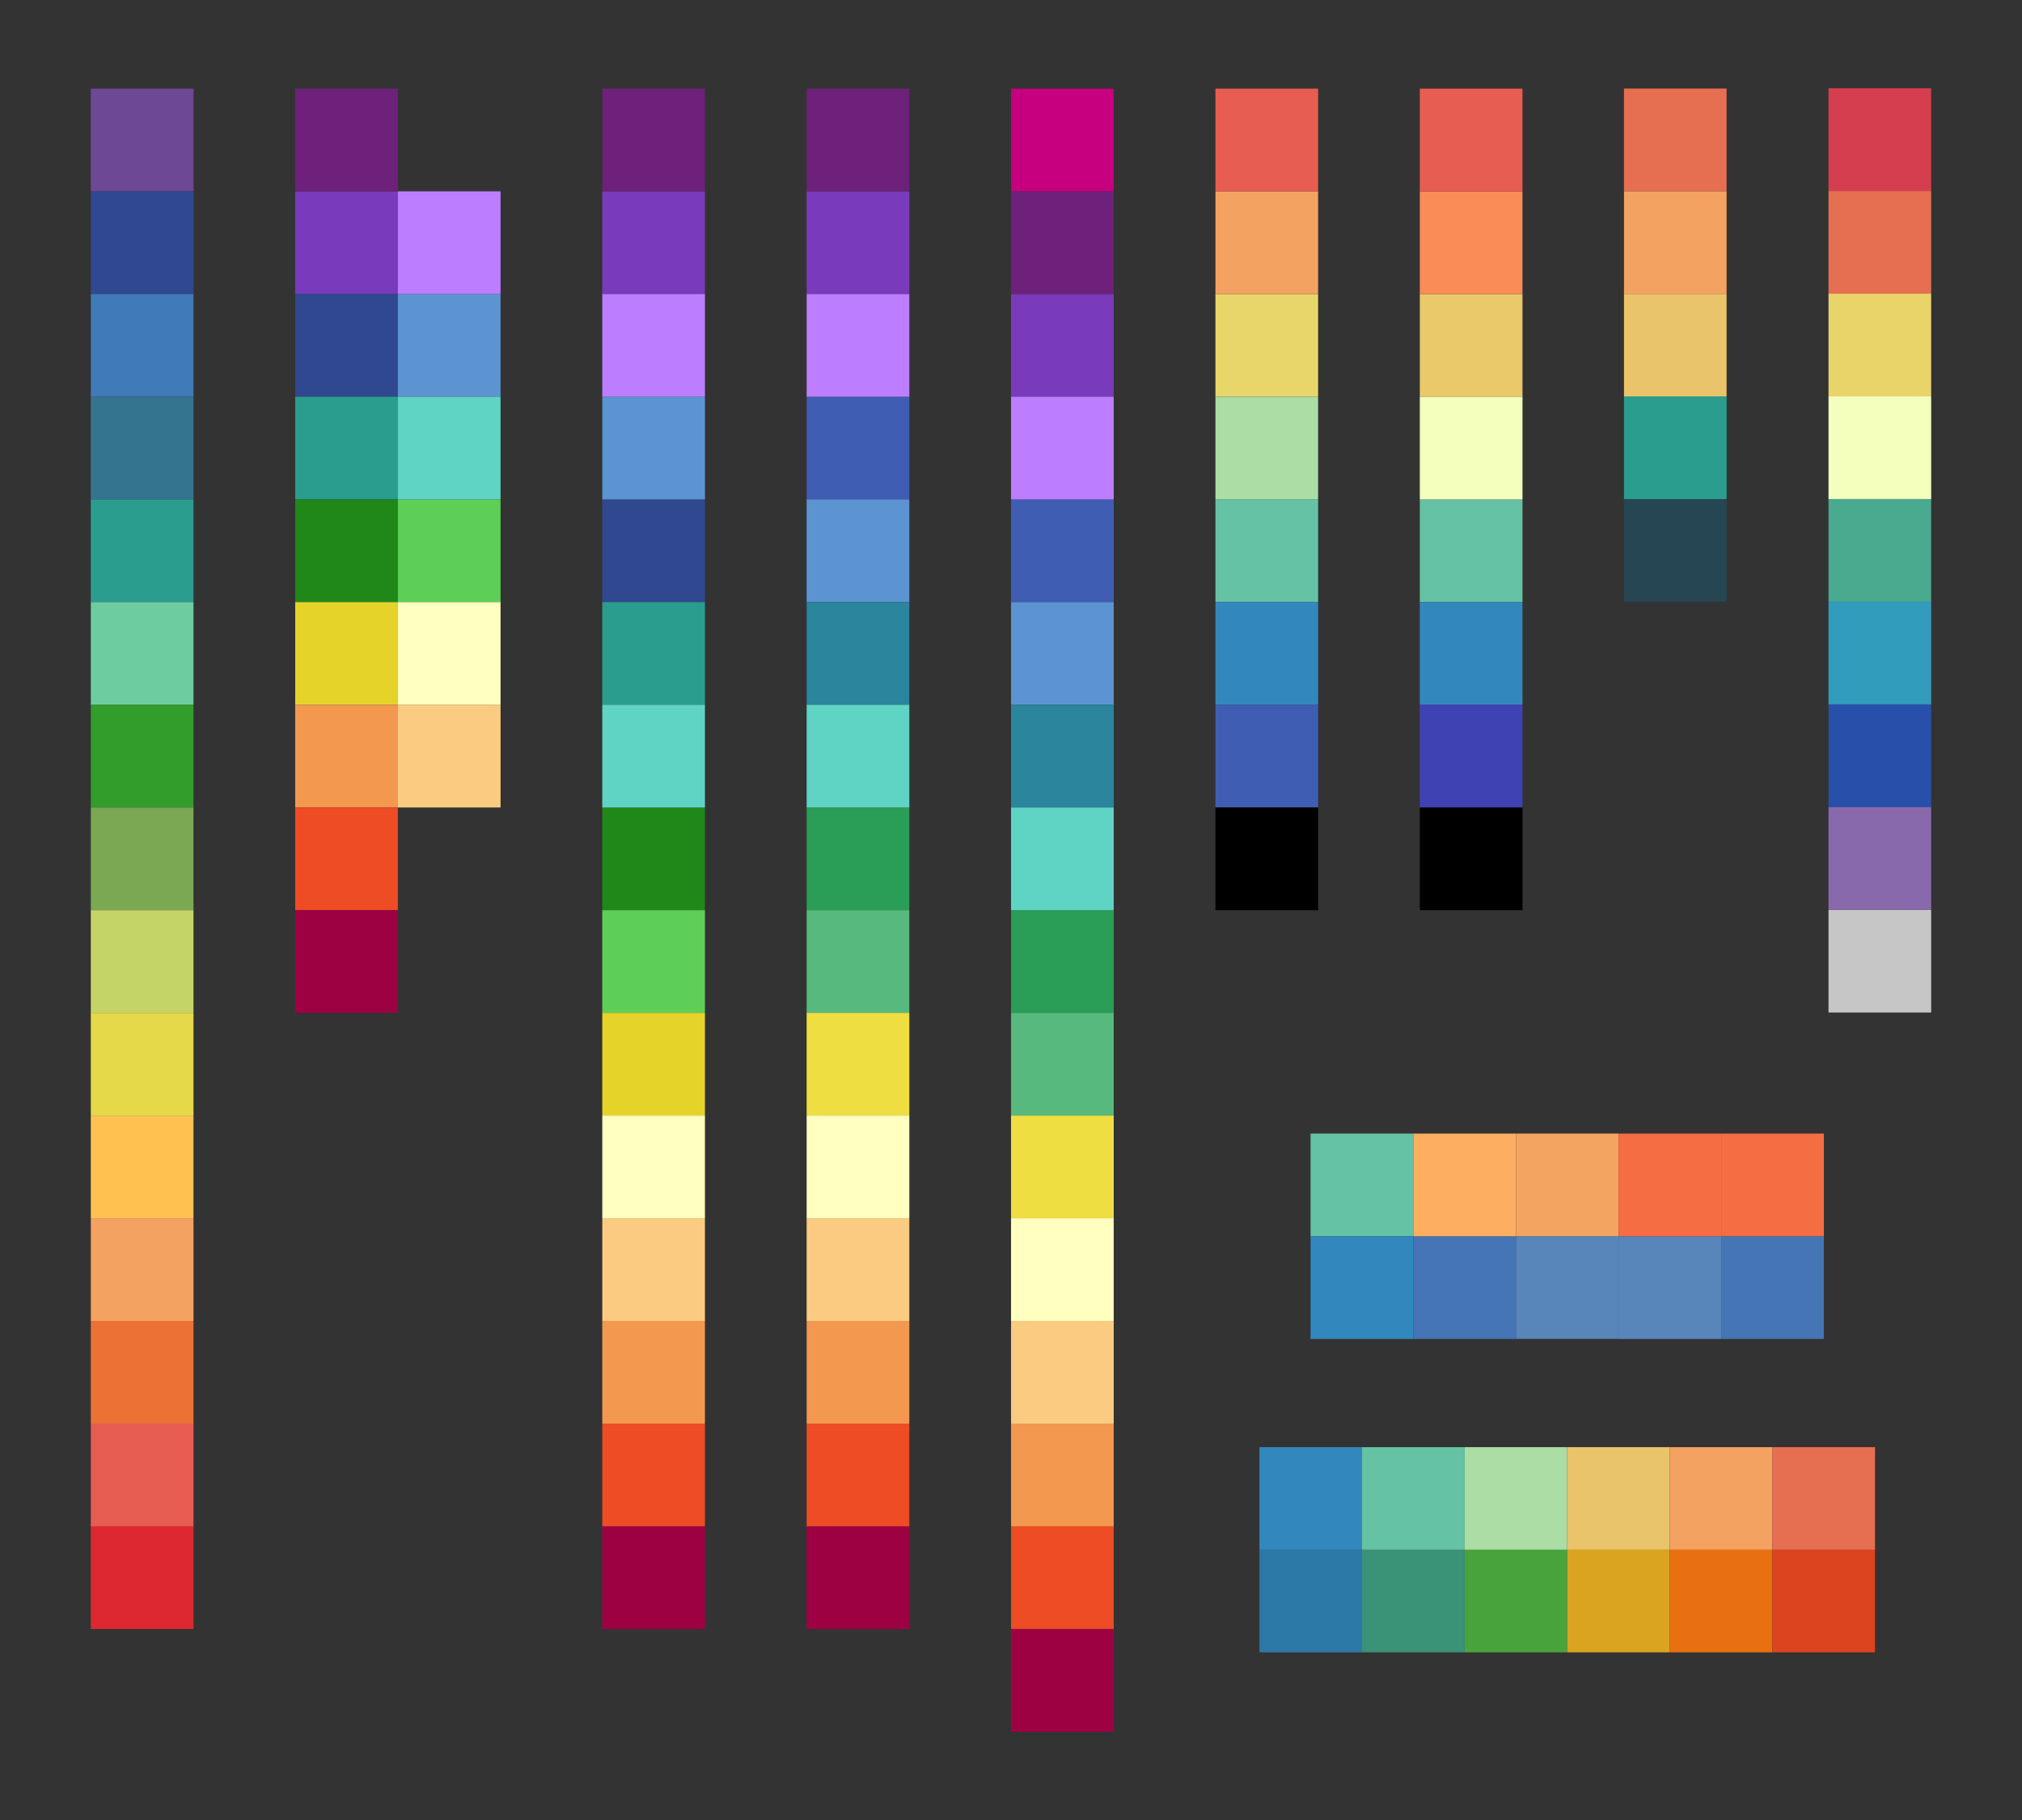 <?xml version="1.0" encoding="UTF-8" standalone="no"?>
<!-- Created with Inkscape (http://www.inkscape.org/) -->

<svg
   xmlns:dc="http://purl.org/dc/elements/1.1/"
   xmlns:cc="http://creativecommons.org/ns#"
   xmlns:rdf="http://www.w3.org/1999/02/22-rdf-syntax-ns#"
   xmlns:svg="http://www.w3.org/2000/svg"
   xmlns="http://www.w3.org/2000/svg"
   xmlns:sodipodi="http://sodipodi.sourceforge.net/DTD/sodipodi-0.dtd"
   xmlns:inkscape="http://www.inkscape.org/namespaces/inkscape"
   width="200mm"
   height="180mm"
   viewBox="0 0 200 180"
   version="1.1"
   id="svg16444"
   inkscape:version="0.92.4 (unknown)"
   sodipodi:docname="colour_palettes.svg">
  <rect x="0" y="0" width="200" height="180" fill="#333333" stroke="none"/>
  <defs
     id="defs16438" />
  <sodipodi:namedview
     id="base"
     pagecolor="#ffffff"
     bordercolor="#666666"
     borderopacity="1.0"
     inkscape:pageopacity="0.0"
     inkscape:pageshadow="2"
     inkscape:zoom="0.49497475"
     inkscape:cx="361.18686"
     inkscape:cy="581.84143"
     inkscape:document-units="mm"
     inkscape:current-layer="g85984"
     showgrid="false"
     fit-margin-top="0"
     fit-margin-left="0"
     fit-margin-right="0"
     fit-margin-bottom="0"
     inkscape:window-width="1032"
     inkscape:window-height="1406"
     inkscape:window-x="1524"
     inkscape:window-y="0"
     inkscape:window-maximized="0" />
  <g
     inkscape:label="Layer 1"
     inkscape:groupmode="layer"
     id="layer1"
     transform="translate(-24.015,3.563)">
    <g
       id="g85984"
       transform="translate(8.982,-8.733)">
      <g
         transform="translate(-50.82,-47.063)"
         id="g17539">
        <rect
           style="opacity:1;fill:#6d4895;fill-opacity:1;stroke:none;stroke-width:1.058;stroke-miterlimit:4;stroke-dasharray:none;stroke-dashoffset:0;stroke-opacity:1"
           id="rect16989"
           width="10.156"
           height="10.156"
           x="74.835"
           y="61.001" />
        <rect
           style="opacity:1;fill:#2f488f;fill-opacity:1;stroke:none;stroke-width:1.058;stroke-miterlimit:4;stroke-dasharray:none;stroke-dashoffset:0;stroke-opacity:1"
           id="rect16989-6"
           width="10.156"
           height="10.156"
           x="74.835"
           y="71.157" />
        <rect
           style="opacity:1;fill:#407ab9;fill-opacity:1;stroke:none;stroke-width:1.058;stroke-miterlimit:4;stroke-dasharray:none;stroke-dashoffset:0;stroke-opacity:1"
           id="rect16989-5"
           width="10.156"
           height="10.156"
           x="74.835"
           y="81.313" />
        <rect
           style="opacity:1;fill:#35748e;fill-opacity:1;stroke:none;stroke-width:1.058;stroke-miterlimit:4;stroke-dasharray:none;stroke-dashoffset:0;stroke-opacity:1"
           id="rect16989-6-3"
           width="10.156"
           height="10.156"
           x="74.835"
           y="91.47" />
        <rect
           style="opacity:1;fill:#2a9d8f;fill-opacity:1;stroke:none;stroke-width:1.058;stroke-miterlimit:4;stroke-dasharray:none;stroke-dashoffset:0;stroke-opacity:1"
           id="rect16989-56"
           width="10.156"
           height="10.156"
           x="74.835"
           y="101.626" />
        <rect
           style="opacity:1;fill:#6dcda1;fill-opacity:1;stroke:none;stroke-width:1.058;stroke-miterlimit:4;stroke-dasharray:none;stroke-dashoffset:0;stroke-opacity:1"
           id="rect16989-6-2"
           width="10.156"
           height="10.156"
           x="74.835"
           y="111.782" />
        <rect
           style="opacity:1;fill:#329d2a;fill-opacity:1;stroke:none;stroke-width:1.058;stroke-miterlimit:4;stroke-dasharray:none;stroke-dashoffset:0;stroke-opacity:1"
           id="rect16989-9"
           width="10.156"
           height="10.156"
           x="74.835"
           y="121.938" />
        <rect
           style="opacity:1;fill:#7aa853;fill-opacity:1;stroke:none;stroke-width:1.058;stroke-miterlimit:4;stroke-dasharray:none;stroke-dashoffset:0;stroke-opacity:1"
           id="rect16989-6-1"
           width="10.156"
           height="10.156"
           x="74.835"
           y="132.095" />
        <rect
           style="opacity:1;fill:#c5d467;fill-opacity:1;stroke:none;stroke-width:1.058;stroke-miterlimit:4;stroke-dasharray:none;stroke-dashoffset:0;stroke-opacity:1"
           id="rect16989-5-2"
           width="10.156"
           height="10.156"
           x="74.835"
           y="142.251" />
        <rect
           style="opacity:1;fill:#e5d849;fill-opacity:1;stroke:none;stroke-width:1.058;stroke-miterlimit:4;stroke-dasharray:none;stroke-dashoffset:0;stroke-opacity:1"
           id="rect16989-6-3-7"
           width="10.156"
           height="10.156"
           x="74.835"
           y="152.407" />
        <rect
           style="opacity:1;fill:#ffc251;fill-opacity:1;stroke:none;stroke-width:1.058;stroke-miterlimit:4;stroke-dasharray:none;stroke-dashoffset:0;stroke-opacity:1"
           id="rect16989-56-0"
           width="10.156"
           height="10.156"
           x="74.835"
           y="162.563" />
        <rect
           style="opacity:1;fill:#f4a261;fill-opacity:1;stroke:none;stroke-width:1.058;stroke-miterlimit:4;stroke-dasharray:none;stroke-dashoffset:0;stroke-opacity:1"
           id="rect16989-6-2-9"
           width="10.156"
           height="10.156"
           x="74.835"
           y="172.72" />
        <rect
           style="opacity:1;fill:#eb7134;fill-opacity:1;stroke:none;stroke-width:1.058;stroke-miterlimit:4;stroke-dasharray:none;stroke-dashoffset:0;stroke-opacity:1"
           id="rect16989-6-3-7-3"
           width="10.156"
           height="10.156"
           x="74.835"
           y="182.876" />
        <rect
           style="opacity:1;fill:#e75d51;fill-opacity:1;stroke:none;stroke-width:1.058;stroke-miterlimit:4;stroke-dasharray:none;stroke-dashoffset:0;stroke-opacity:1"
           id="rect16989-56-0-6"
           width="10.156"
           height="10.156"
           x="74.835"
           y="193.032" />
        <rect
           style="opacity:1;fill:#dd2831;fill-opacity:1;stroke:none;stroke-width:1.058;stroke-miterlimit:4;stroke-dasharray:none;stroke-dashoffset:0;stroke-opacity:1"
           id="rect16989-6-2-9-0"
           width="10.156"
           height="10.156"
           x="74.835"
           y="203.188" />
      </g>
      <g
         transform="matrix(-1.015,0,0,-1.015,268.851,54.718)"
         id="g44402">
        <path
           d="M 91.81,-9.813 V 0.187 h -10 V -9.813 Z"
           style="fill:#264653;fill-opacity:1;fill-rule:nonzero;stroke:none;stroke-width:0.049"
           id="path17118"
           inkscape:connector-curvature="0" />
        <path
           d="M 91.81,0.187 V 10.187 h -10 V 0.187 Z"
           style="fill:#2a9d8f;fill-opacity:1;fill-rule:nonzero;stroke:none;stroke-width:0.049"
           id="path17168"
           inkscape:connector-curvature="0" />
        <path
           d="M 91.81,10.187 V 20.187 h -10 V 10.187 Z"
           style="fill:#e9c46a;fill-opacity:1;fill-rule:nonzero;stroke:none;stroke-width:0.049"
           id="path17218"
           inkscape:connector-curvature="0" />
        <path
           d="m 91.81,20.187 v 10 h -10 v -10 z"
           style="fill:#f4a261;fill-opacity:1;fill-rule:nonzero;stroke:none;stroke-width:0.049"
           id="path17268"
           inkscape:connector-curvature="0" />
        <path
           d="m 91.81,30.187 v 10 h -10 V 30.187 Z"
           style="fill:#e76f51;fill-opacity:1;fill-rule:nonzero;stroke:none;stroke-width:0.049"
           id="path17318"
           inkscape:connector-curvature="0" />
      </g>
      <g
         transform="translate(-26.327,-43.856)"
         id="g18077">
        <rect
           style="opacity:1;fill:#793bbb;fill-opacity:1;stroke:none;stroke-width:1.058;stroke-miterlimit:4;stroke-dasharray:none;stroke-dashoffset:0;stroke-opacity:1"
           id="rect16989-1"
           width="10.156"
           height="10.156"
           x="70.559"
           y="67.95" />
        <rect
           style="opacity:1;fill:#2f488f;fill-opacity:1;stroke:none;stroke-width:1.058;stroke-miterlimit:4;stroke-dasharray:none;stroke-dashoffset:0;stroke-opacity:1"
           id="rect16989-6-8"
           width="10.156"
           height="10.156"
           x="70.559"
           y="78.106" />
        <rect
           style="opacity:1;fill:#5c94d2;fill-opacity:1;stroke:none;stroke-width:1.058;stroke-miterlimit:4;stroke-dasharray:none;stroke-dashoffset:0;stroke-opacity:1"
           id="rect16989-5-7"
           width="10.156"
           height="10.156"
           x="80.715"
           y="78.106" />
        <rect
           style="opacity:1;fill:#2a9d8f;fill-opacity:1;stroke:none;stroke-width:1.058;stroke-miterlimit:4;stroke-dasharray:none;stroke-dashoffset:0;stroke-opacity:1"
           id="rect16989-56-2"
           width="10.156"
           height="10.156"
           x="70.559"
           y="88.263" />
        <rect
           style="opacity:1;fill:#208819;fill-opacity:1;stroke:none;stroke-width:1.058;stroke-miterlimit:4;stroke-dasharray:none;stroke-dashoffset:0;stroke-opacity:1"
           id="rect16989-9-2"
           width="10.156"
           height="10.156"
           x="70.559"
           y="98.419" />
        <rect
           style="opacity:1;fill:#5ecf56;fill-opacity:1;stroke:none;stroke-width:1.058;stroke-miterlimit:4;stroke-dasharray:none;stroke-dashoffset:0;stroke-opacity:1"
           id="rect16989-6-1-3"
           width="10.156"
           height="10.156"
           x="80.715"
           y="98.419" />
        <rect
           style="opacity:1;fill:#bc7eff;fill-opacity:1;stroke:none;stroke-width:1.058;stroke-miterlimit:4;stroke-dasharray:none;stroke-dashoffset:0;stroke-opacity:1"
           id="rect16989-1-7"
           width="10.156"
           height="10.156"
           x="80.715"
           y="67.95" />
        <rect
           style="opacity:1;fill:#5fd4c5;fill-opacity:1;stroke:none;stroke-width:1.058;stroke-miterlimit:4;stroke-dasharray:none;stroke-dashoffset:0;stroke-opacity:1"
           id="rect16989-56-2-3"
           width="10.156"
           height="10.156"
           x="80.715"
           y="88.262" />
        <rect
           style="opacity:1;fill:#e5d329;fill-opacity:1;stroke:none;stroke-width:1.058;stroke-miterlimit:4;stroke-dasharray:none;stroke-dashoffset:0;stroke-opacity:1"
           id="rect16989-5-2-7-6"
           width="10.156"
           height="10.156"
           x="70.559"
           y="108.575" />
        <rect
           style="opacity:1;fill:#f3984f;fill-opacity:1;stroke:none;stroke-width:1.058;stroke-miterlimit:4;stroke-dasharray:none;stroke-dashoffset:0;stroke-opacity:1"
           id="rect16989-5-2-7-2"
           width="10.156"
           height="10.156"
           x="70.559"
           y="118.731" />
        <rect
           style="opacity:1;fill:#ed4c24;fill-opacity:1;stroke:none;stroke-width:1.058;stroke-miterlimit:4;stroke-dasharray:none;stroke-dashoffset:0;stroke-opacity:1"
           id="rect16989-6-2-9-0-9-3"
           width="10.156"
           height="10.156"
           x="70.559"
           y="128.887" />
        <rect
           style="opacity:1;fill:#fccb82;fill-opacity:1;stroke:none;stroke-width:1.058;stroke-miterlimit:4;stroke-dasharray:none;stroke-dashoffset:0;stroke-opacity:1"
           id="rect16989-5-2-7-2-1"
           width="10.156"
           height="10.156"
           x="80.715"
           y="118.731" />
        <rect
           y="139.044"
           x="70.559"
           height="10.156"
           width="10.156"
           id="rect17805"
           style="opacity:1;fill:#9e0142;fill-opacity:1;stroke:none;stroke-width:1.058;stroke-miterlimit:4;stroke-dasharray:none;stroke-dashoffset:0;stroke-opacity:1" />
        <rect
           style="opacity:1;fill:#ffffbf;fill-opacity:1;stroke:none;stroke-width:1.058;stroke-miterlimit:4;stroke-dasharray:none;stroke-dashoffset:0;stroke-opacity:1"
           id="rect17807"
           width="10.156"
           height="10.156"
           x="80.715"
           y="108.575" />
        <rect
           y="57.794"
           x="70.559"
           height="10.156"
           width="10.156"
           id="rect17809"
           style="opacity:1;fill:#6d217a;fill-opacity:1;stroke:none;stroke-width:1.058;stroke-miterlimit:4;stroke-dasharray:none;stroke-dashoffset:0;stroke-opacity:1" />
      </g>
      <g
         transform="translate(-51.012,-46.529)"
         id="g18111">
        <rect
           style="opacity:1;fill:#793bbb;fill-opacity:1;stroke:none;stroke-width:1.058;stroke-miterlimit:4;stroke-dasharray:none;stroke-dashoffset:0;stroke-opacity:1"
           id="rect16989-1-5"
           width="10.156"
           height="10.156"
           x="125.617"
           y="70.623" />
        <rect
           style="opacity:1;fill:#2f488f;fill-opacity:1;stroke:none;stroke-width:1.058;stroke-miterlimit:4;stroke-dasharray:none;stroke-dashoffset:0;stroke-opacity:1"
           id="rect16989-6-8-0"
           width="10.156"
           height="10.156"
           x="125.617"
           y="101.091" />
        <rect
           style="opacity:1;fill:#5c94d2;fill-opacity:1;stroke:none;stroke-width:1.058;stroke-miterlimit:4;stroke-dasharray:none;stroke-dashoffset:0;stroke-opacity:1"
           id="rect16989-5-7-3"
           width="10.156"
           height="10.156"
           x="125.617"
           y="90.935" />
        <rect
           style="opacity:1;fill:#2a9d8f;fill-opacity:1;stroke:none;stroke-width:1.058;stroke-miterlimit:4;stroke-dasharray:none;stroke-dashoffset:0;stroke-opacity:1"
           id="rect16989-56-2-6"
           width="10.156"
           height="10.156"
           x="125.617"
           y="111.248" />
        <rect
           style="opacity:1;fill:#208819;fill-opacity:1;stroke:none;stroke-width:1.058;stroke-miterlimit:4;stroke-dasharray:none;stroke-dashoffset:0;stroke-opacity:1"
           id="rect16989-9-2-1"
           width="10.156"
           height="10.156"
           x="125.617"
           y="131.56" />
        <rect
           style="opacity:1;fill:#5ecf56;fill-opacity:1;stroke:none;stroke-width:1.058;stroke-miterlimit:4;stroke-dasharray:none;stroke-dashoffset:0;stroke-opacity:1"
           id="rect16989-6-1-3-0"
           width="10.156"
           height="10.156"
           x="125.617"
           y="141.716" />
        <rect
           style="opacity:1;fill:#bc7eff;fill-opacity:1;stroke:none;stroke-width:1.058;stroke-miterlimit:4;stroke-dasharray:none;stroke-dashoffset:0;stroke-opacity:1"
           id="rect16989-1-7-6"
           width="10.156"
           height="10.156"
           x="125.617"
           y="80.779" />
        <rect
           style="opacity:1;fill:#5fd4c5;fill-opacity:1;stroke:none;stroke-width:1.058;stroke-miterlimit:4;stroke-dasharray:none;stroke-dashoffset:0;stroke-opacity:1"
           id="rect16989-56-2-3-3"
           width="10.156"
           height="10.156"
           x="125.617"
           y="121.404" />
        <rect
           style="opacity:1;fill:#e5d329;fill-opacity:1;stroke:none;stroke-width:1.058;stroke-miterlimit:4;stroke-dasharray:none;stroke-dashoffset:0;stroke-opacity:1"
           id="rect16989-5-2-7-6-2"
           width="10.156"
           height="10.156"
           x="125.617"
           y="151.873" />
        <rect
           style="opacity:1;fill:#f3984f;fill-opacity:1;stroke:none;stroke-width:1.058;stroke-miterlimit:4;stroke-dasharray:none;stroke-dashoffset:0;stroke-opacity:1"
           id="rect16989-5-2-7-2-0"
           width="10.156"
           height="10.156"
           x="125.617"
           y="182.341" />
        <rect
           style="opacity:1;fill:#ed4c24;fill-opacity:1;stroke:none;stroke-width:1.058;stroke-miterlimit:4;stroke-dasharray:none;stroke-dashoffset:0;stroke-opacity:1"
           id="rect16989-6-2-9-0-9-3-6"
           width="10.156"
           height="10.156"
           x="125.617"
           y="192.498" />
        <rect
           style="opacity:1;fill:#fccb82;fill-opacity:1;stroke:none;stroke-width:1.058;stroke-miterlimit:4;stroke-dasharray:none;stroke-dashoffset:0;stroke-opacity:1"
           id="rect16989-5-2-7-2-1-1"
           width="10.156"
           height="10.156"
           x="125.617"
           y="172.185" />
        <rect
           y="202.654"
           x="125.617"
           height="10.156"
           width="10.156"
           id="rect17805-5"
           style="opacity:1;fill:#9e0142;fill-opacity:1;stroke:none;stroke-width:1.058;stroke-miterlimit:4;stroke-dasharray:none;stroke-dashoffset:0;stroke-opacity:1" />
        <rect
           style="opacity:1;fill:#ffffbf;fill-opacity:1;stroke:none;stroke-width:1.058;stroke-miterlimit:4;stroke-dasharray:none;stroke-dashoffset:0;stroke-opacity:1"
           id="rect17807-5"
           width="10.156"
           height="10.156"
           x="125.617"
           y="162.029" />
        <rect
           y="60.466"
           x="125.617"
           height="10.156"
           width="10.156"
           id="rect17809-4"
           style="opacity:1;fill:#6d217a;fill-opacity:1;stroke:none;stroke-width:1.058;stroke-miterlimit:4;stroke-dasharray:none;stroke-dashoffset:0;stroke-opacity:1" />
      </g>
      <g
         transform="translate(-65.274,-46.529)"
         id="g18094">
        <rect
           style="opacity:1;fill:#793bbb;fill-opacity:1;stroke:none;stroke-width:1.058;stroke-miterlimit:4;stroke-dasharray:none;stroke-dashoffset:0;stroke-opacity:1"
           id="rect16989-1-5-7"
           width="10.156"
           height="10.156"
           x="160.094"
           y="70.623" />
        <rect
           style="opacity:1;fill:#3f5db3;fill-opacity:1;stroke:none;stroke-width:1.058;stroke-miterlimit:4;stroke-dasharray:none;stroke-dashoffset:0;stroke-opacity:1"
           id="rect16989-6-8-0-6"
           width="10.156"
           height="10.156"
           x="160.094"
           y="90.935" />
        <rect
           style="opacity:1;fill:#5c94d2;fill-opacity:1;stroke:none;stroke-width:1.058;stroke-miterlimit:4;stroke-dasharray:none;stroke-dashoffset:0;stroke-opacity:1"
           id="rect16989-5-7-3-5"
           width="10.156"
           height="10.156"
           x="160.094"
           y="101.091" />
        <rect
           style="opacity:1;fill:#2a859d;fill-opacity:1;stroke:none;stroke-width:1.058;stroke-miterlimit:4;stroke-dasharray:none;stroke-dashoffset:0;stroke-opacity:1"
           id="rect16989-56-2-6-6"
           width="10.156"
           height="10.156"
           x="160.094"
           y="111.248" />
        <rect
           style="opacity:1;fill:#2a9d56;fill-opacity:1;stroke:none;stroke-width:1.058;stroke-miterlimit:4;stroke-dasharray:none;stroke-dashoffset:0;stroke-opacity:1"
           id="rect16989-9-2-1-9"
           width="10.156"
           height="10.156"
           x="160.094"
           y="131.56" />
        <rect
           style="opacity:1;fill:#57b97d;fill-opacity:1;stroke:none;stroke-width:1.058;stroke-miterlimit:4;stroke-dasharray:none;stroke-dashoffset:0;stroke-opacity:1"
           id="rect16989-6-1-3-0-3"
           width="10.156"
           height="10.156"
           x="160.094"
           y="141.716" />
        <rect
           style="opacity:1;fill:#bc7eff;fill-opacity:1;stroke:none;stroke-width:1.058;stroke-miterlimit:4;stroke-dasharray:none;stroke-dashoffset:0;stroke-opacity:1"
           id="rect16989-1-7-6-7"
           width="10.156"
           height="10.156"
           x="160.094"
           y="80.779" />
        <rect
           style="opacity:1;fill:#5fd4c5;fill-opacity:1;stroke:none;stroke-width:1.058;stroke-miterlimit:4;stroke-dasharray:none;stroke-dashoffset:0;stroke-opacity:1"
           id="rect16989-56-2-3-3-4"
           width="10.156"
           height="10.156"
           x="160.094"
           y="121.404" />
        <rect
           style="opacity:1;fill:#efde42;fill-opacity:1;stroke:none;stroke-width:1.058;stroke-miterlimit:4;stroke-dasharray:none;stroke-dashoffset:0;stroke-opacity:1"
           id="rect16989-5-2-7-6-2-5"
           width="10.156"
           height="10.156"
           x="160.094"
           y="151.873" />
        <rect
           style="opacity:1;fill:#f3984f;fill-opacity:1;stroke:none;stroke-width:1.058;stroke-miterlimit:4;stroke-dasharray:none;stroke-dashoffset:0;stroke-opacity:1"
           id="rect16989-5-2-7-2-0-2"
           width="10.156"
           height="10.156"
           x="160.094"
           y="182.341" />
        <rect
           style="opacity:1;fill:#ed4c24;fill-opacity:1;stroke:none;stroke-width:1.058;stroke-miterlimit:4;stroke-dasharray:none;stroke-dashoffset:0;stroke-opacity:1"
           id="rect16989-6-2-9-0-9-3-6-5"
           width="10.156"
           height="10.156"
           x="160.094"
           y="192.498" />
        <rect
           style="opacity:1;fill:#fccb82;fill-opacity:1;stroke:none;stroke-width:1.058;stroke-miterlimit:4;stroke-dasharray:none;stroke-dashoffset:0;stroke-opacity:1"
           id="rect16989-5-2-7-2-1-1-4"
           width="10.156"
           height="10.156"
           x="160.094"
           y="172.185" />
        <rect
           y="202.654"
           x="160.094"
           height="10.156"
           width="10.156"
           id="rect17805-5-7"
           style="opacity:1;fill:#9e0142;fill-opacity:1;stroke:none;stroke-width:1.058;stroke-miterlimit:4;stroke-dasharray:none;stroke-dashoffset:0;stroke-opacity:1" />
        <rect
           style="opacity:1;fill:#ffffbf;fill-opacity:1;stroke:none;stroke-width:1.058;stroke-miterlimit:4;stroke-dasharray:none;stroke-dashoffset:0;stroke-opacity:1"
           id="rect17807-5-4"
           width="10.156"
           height="10.156"
           x="160.094"
           y="162.029" />
        <rect
           y="60.466"
           x="160.094"
           height="10.156"
           width="10.156"
           id="rect17809-4-4"
           style="opacity:1;fill:#6d217a;fill-opacity:1;stroke:none;stroke-width:1.058;stroke-miterlimit:4;stroke-dasharray:none;stroke-dashoffset:0;stroke-opacity:1" />
      </g>
      <g
         transform="translate(-9.911,-38.511)"
         id="g33322">
        <rect
           style="opacity:1;fill:#793bbb;fill-opacity:1;stroke:none;stroke-width:1.058;stroke-miterlimit:4;stroke-dasharray:none;stroke-dashoffset:0;stroke-opacity:1"
           id="rect16989-1-5-7-0"
           width="10.156"
           height="10.156"
           x="124.948"
           y="72.761" />
        <rect
           style="opacity:1;fill:#3f5db3;fill-opacity:1;stroke:none;stroke-width:1.058;stroke-miterlimit:4;stroke-dasharray:none;stroke-dashoffset:0;stroke-opacity:1"
           id="rect16989-6-8-0-6-7"
           width="10.156"
           height="10.156"
           x="124.948"
           y="93.073" />
        <rect
           style="opacity:1;fill:#5c94d2;fill-opacity:1;stroke:none;stroke-width:1.058;stroke-miterlimit:4;stroke-dasharray:none;stroke-dashoffset:0;stroke-opacity:1"
           id="rect16989-5-7-3-5-8"
           width="10.156"
           height="10.156"
           x="124.948"
           y="103.23" />
        <rect
           style="opacity:1;fill:#2a859d;fill-opacity:1;stroke:none;stroke-width:1.058;stroke-miterlimit:4;stroke-dasharray:none;stroke-dashoffset:0;stroke-opacity:1"
           id="rect16989-56-2-6-6-6"
           width="10.156"
           height="10.156"
           x="124.948"
           y="113.386" />
        <rect
           style="opacity:1;fill:#2a9d56;fill-opacity:1;stroke:none;stroke-width:1.058;stroke-miterlimit:4;stroke-dasharray:none;stroke-dashoffset:0;stroke-opacity:1"
           id="rect16989-9-2-1-9-8"
           width="10.156"
           height="10.156"
           x="124.948"
           y="133.698" />
        <rect
           style="opacity:1;fill:#57b97d;fill-opacity:1;stroke:none;stroke-width:1.058;stroke-miterlimit:4;stroke-dasharray:none;stroke-dashoffset:0;stroke-opacity:1"
           id="rect16989-6-1-3-0-3-8"
           width="10.156"
           height="10.156"
           x="124.948"
           y="143.855" />
        <rect
           style="opacity:1;fill:#bc7eff;fill-opacity:1;stroke:none;stroke-width:1.058;stroke-miterlimit:4;stroke-dasharray:none;stroke-dashoffset:0;stroke-opacity:1"
           id="rect16989-1-7-6-7-4"
           width="10.156"
           height="10.156"
           x="124.948"
           y="82.917" />
        <rect
           style="opacity:1;fill:#5fd4c5;fill-opacity:1;stroke:none;stroke-width:1.058;stroke-miterlimit:4;stroke-dasharray:none;stroke-dashoffset:0;stroke-opacity:1"
           id="rect16989-56-2-3-3-4-3"
           width="10.156"
           height="10.156"
           x="124.948"
           y="123.542" />
        <rect
           style="opacity:1;fill:#efde42;fill-opacity:1;stroke:none;stroke-width:1.058;stroke-miterlimit:4;stroke-dasharray:none;stroke-dashoffset:0;stroke-opacity:1"
           id="rect16989-5-2-7-6-2-5-1"
           width="10.156"
           height="10.156"
           x="124.948"
           y="154.011" />
        <rect
           style="opacity:1;fill:#f3984f;fill-opacity:1;stroke:none;stroke-width:1.058;stroke-miterlimit:4;stroke-dasharray:none;stroke-dashoffset:0;stroke-opacity:1"
           id="rect16989-5-2-7-2-0-2-4"
           width="10.156"
           height="10.156"
           x="124.948"
           y="184.479" />
        <rect
           style="opacity:1;fill:#ed4c24;fill-opacity:1;stroke:none;stroke-width:1.058;stroke-miterlimit:4;stroke-dasharray:none;stroke-dashoffset:0;stroke-opacity:1"
           id="rect16989-6-2-9-0-9-3-6-5-9"
           width="10.156"
           height="10.156"
           x="124.948"
           y="194.636" />
        <rect
           style="opacity:1;fill:#fccb82;fill-opacity:1;stroke:none;stroke-width:1.058;stroke-miterlimit:4;stroke-dasharray:none;stroke-dashoffset:0;stroke-opacity:1"
           id="rect16989-5-2-7-2-1-1-4-2"
           width="10.156"
           height="10.156"
           x="124.948"
           y="174.323" />
        <rect
           y="204.792"
           x="124.948"
           height="10.156"
           width="10.156"
           id="rect17805-5-7-0"
           style="opacity:1;fill:#9e0142;fill-opacity:1;stroke:none;stroke-width:1.058;stroke-miterlimit:4;stroke-dasharray:none;stroke-dashoffset:0;stroke-opacity:1" />
        <rect
           style="opacity:1;fill:#ffffbf;fill-opacity:1;stroke:none;stroke-width:1.058;stroke-miterlimit:4;stroke-dasharray:none;stroke-dashoffset:0;stroke-opacity:1"
           id="rect17807-5-4-6"
           width="10.156"
           height="10.156"
           x="124.948"
           y="164.167" />
        <rect
           y="62.605"
           x="124.948"
           height="10.156"
           width="10.156"
           id="rect17809-4-4-8"
           style="opacity:1;fill:#6d217a;fill-opacity:1;stroke:none;stroke-width:1.058;stroke-miterlimit:4;stroke-dasharray:none;stroke-dashoffset:0;stroke-opacity:1" />
        <rect
           y="52.448"
           x="124.948"
           height="10.156"
           width="10.156"
           id="rect17809-4-4-8-9"
           style="opacity:1;fill:#c6007e;fill-opacity:1;stroke:none;stroke-width:1.058;stroke-miterlimit:4;stroke-dasharray:none;stroke-dashoffset:0;stroke-opacity:1" />
      </g>
      <g
         transform="translate(-65.198,-80.205)"
         id="g33447">
        <rect
           style="opacity:1;fill:#e9d66a;fill-opacity:1;stroke:none;stroke-width:1.058;stroke-miterlimit:4;stroke-dasharray:none;stroke-dashoffset:0;stroke-opacity:1"
           id="rect16989-1-5-7-0-6-1"
           width="10.156"
           height="10.156"
           x="200.452"
           y="114.455" />
        <rect
           style="opacity:1;fill:#66c2a5;fill-opacity:1;stroke:none;stroke-width:1.058;stroke-miterlimit:4;stroke-dasharray:none;stroke-dashoffset:0;stroke-opacity:1"
           id="rect16989-6-8-0-6-7-6-0"
           width="10.156"
           height="10.156"
           x="200.452"
           y="134.767" />
        <rect
           style="opacity:1;fill:#3288bd;fill-opacity:1;stroke:none;stroke-width:1.058;stroke-miterlimit:4;stroke-dasharray:none;stroke-dashoffset:0;stroke-opacity:1"
           id="rect16989-5-7-3-5-8-4-6"
           width="10.156"
           height="10.156"
           x="200.452"
           y="144.924" />
        <rect
           style="opacity:1;fill:#3f5db3;fill-opacity:1;stroke:none;stroke-width:1.058;stroke-miterlimit:4;stroke-dasharray:none;stroke-dashoffset:0;stroke-opacity:1"
           id="rect16989-56-2-6-6-6-9-1"
           width="10.156"
           height="10.156"
           x="200.452"
           y="155.08" />
        <rect
           style="opacity:1;fill:#abdda4;fill-opacity:1;stroke:none;stroke-width:1.058;stroke-miterlimit:4;stroke-dasharray:none;stroke-dashoffset:0;stroke-opacity:1"
           id="rect16989-1-7-6-7-4-4-5"
           width="10.156"
           height="10.156"
           x="200.452"
           y="124.611" />
        <rect
           style="opacity:1;fill:#000000;fill-opacity:1;stroke:none;stroke-width:1.058;stroke-miterlimit:4;stroke-dasharray:none;stroke-dashoffset:0;stroke-opacity:1"
           id="rect16989-56-2-3-3-4-3-8-9"
           width="10.156"
           height="10.156"
           x="200.452"
           y="165.236" />
        <rect
           y="104.299"
           x="200.452"
           height="10.156"
           width="10.156"
           id="rect17809-4-4-8-2-4"
           style="opacity:1;fill:#f4a261;fill-opacity:1;stroke:none;stroke-width:1.058;stroke-miterlimit:4;stroke-dasharray:none;stroke-dashoffset:0;stroke-opacity:1" />
        <rect
           y="94.142"
           x="200.452"
           height="10.156"
           width="10.156"
           id="rect17809-4-4-8-9-6-9"
           style="opacity:1;fill:#e75d51;fill-opacity:1;stroke:none;stroke-width:1.058;stroke-miterlimit:4;stroke-dasharray:none;stroke-dashoffset:0;stroke-opacity:1" />
      </g>
      <g
         transform="translate(-10.024,-38.141)"
         id="g81764">
        <rect
           style="opacity:1;fill:#e9c96a;fill-opacity:1;stroke:none;stroke-width:1.058;stroke-miterlimit:4;stroke-dasharray:none;stroke-dashoffset:0;stroke-opacity:1"
           id="rect16989-1-5-7-0-6-1-9"
           width="10.156"
           height="10.156"
           x="165.494"
           y="72.391" />
        <rect
           style="opacity:1;fill:#66c2a5;fill-opacity:1;stroke:none;stroke-width:1.058;stroke-miterlimit:4;stroke-dasharray:none;stroke-dashoffset:0;stroke-opacity:1"
           id="rect16989-6-8-0-6-7-6-0-1"
           width="10.156"
           height="10.156"
           x="165.494"
           y="92.704" />
        <rect
           style="opacity:1;fill:#3288bd;fill-opacity:1;stroke:none;stroke-width:1.058;stroke-miterlimit:4;stroke-dasharray:none;stroke-dashoffset:0;stroke-opacity:1"
           id="rect16989-5-7-3-5-8-4-6-7"
           width="10.156"
           height="10.156"
           x="165.494"
           y="102.86" />
        <rect
           style="opacity:1;fill:#3f42b3;fill-opacity:1;stroke:none;stroke-width:1.058;stroke-miterlimit:4;stroke-dasharray:none;stroke-dashoffset:0;stroke-opacity:1"
           id="rect16989-56-2-6-6-6-9-1-7"
           width="10.156"
           height="10.156"
           x="165.494"
           y="113.016" />
        <rect
           style="opacity:1;fill:#f4ffbd;fill-opacity:1;stroke:none;stroke-width:1.058;stroke-miterlimit:4;stroke-dasharray:none;stroke-dashoffset:0;stroke-opacity:1"
           id="rect16989-1-7-6-7-4-4-5-1"
           width="10.156"
           height="10.156"
           x="165.494"
           y="82.548" />
        <rect
           style="opacity:1;fill:#000000;fill-opacity:1;stroke:none;stroke-width:1.058;stroke-miterlimit:4;stroke-dasharray:none;stroke-dashoffset:0;stroke-opacity:1"
           id="rect16989-56-2-3-3-4-3-8-9-1"
           width="10.156"
           height="10.156"
           x="165.494"
           y="123.173" />
        <rect
           y="62.235"
           x="165.494"
           height="10.156"
           width="10.156"
           id="rect17809-4-4-8-2-4-5"
           style="opacity:1;fill:#fa8c57;fill-opacity:1;stroke:none;stroke-width:1.058;stroke-miterlimit:4;stroke-dasharray:none;stroke-dashoffset:0;stroke-opacity:1" />
        <rect
           y="52.079"
           x="165.494"
           height="10.156"
           width="10.156"
           id="rect17809-4-4-8-9-6-9-9"
           style="opacity:1;fill:#e75d51;fill-opacity:1;stroke:none;stroke-width:1.058;stroke-miterlimit:4;stroke-dasharray:none;stroke-dashoffset:0;stroke-opacity:1" />
      </g>
      <g
         transform="translate(-43.259,-14.468)"
         id="g85817">
        <rect
           style="opacity:1;fill:#329cbd;fill-opacity:1;stroke:none;stroke-width:1.058;stroke-miterlimit:4;stroke-dasharray:none;stroke-dashoffset:0;stroke-opacity:1"
           id="rect16989-5-7-3-5-8-4-6-7-3"
           width="10.156"
           height="10.156"
           x="239.153"
           y="79.151" />
        <rect
           style="opacity:1;fill:#284faa;fill-opacity:1;stroke:none;stroke-width:1.058;stroke-miterlimit:4;stroke-dasharray:none;stroke-dashoffset:0;stroke-opacity:1"
           id="rect16989-56-2-6-6-6-9-1-7-8"
           width="10.156"
           height="10.156"
           x="239.153"
           y="89.308" />
        <rect
           style="opacity:1;fill:#f4ffbd;fill-opacity:1;stroke:none;stroke-width:1.058;stroke-miterlimit:4;stroke-dasharray:none;stroke-dashoffset:0;stroke-opacity:1"
           id="rect16989-1-7-6-7-4-4-5-1-6"
           width="10.156"
           height="10.156"
           x="239.153"
           y="58.839" />
        <rect
           style="opacity:1;fill:#c6c6c6;fill-opacity:1;stroke:none;stroke-width:1.058;stroke-miterlimit:4;stroke-dasharray:none;stroke-dashoffset:0;stroke-opacity:1"
           id="rect16989-56-2-3-3-4-3-8-9-1-0"
           width="10.156"
           height="10.156"
           x="239.153"
           y="109.62" />
        <rect
           y="48.683"
           x="239.153"
           height="10.156"
           width="10.156"
           id="rect17809-4-4-8-2-4-5-4"
           style="opacity:1;fill:#e9d46a;fill-opacity:1;stroke:none;stroke-width:1.058;stroke-miterlimit:4;stroke-dasharray:none;stroke-dashoffset:0;stroke-opacity:1" />
        <rect
           y="38.526"
           x="239.153"
           height="10.156"
           width="10.156"
           id="rect17809-4-4-8-9-6-9-9-8"
           style="opacity:1;fill:#e76f51;fill-opacity:1;stroke:none;stroke-width:1.058;stroke-miterlimit:4;stroke-dasharray:none;stroke-dashoffset:0;stroke-opacity:1" />
        <rect
           y="28.37"
           x="239.153"
           height="10.156"
           width="10.156"
           id="rect17809-4-4-8-9-6-9-9-8-8"
           style="opacity:1;fill:#d53e4f;fill-opacity:1;stroke:none;stroke-width:1.058;stroke-miterlimit:4;stroke-dasharray:none;stroke-dashoffset:0;stroke-opacity:1" />
        <rect
           style="opacity:1;fill:#49aa8f;fill-opacity:1;stroke:none;stroke-width:1.058;stroke-miterlimit:4;stroke-dasharray:none;stroke-dashoffset:0;stroke-opacity:1"
           id="rect16989-6-8-0-6-7-6-0-1-3-8"
           width="10.156"
           height="10.156"
           x="239.153"
           y="68.995" />
        <rect
           style="opacity:1;fill:#8869ac;fill-opacity:1;stroke:none;stroke-width:1.058;stroke-miterlimit:4;stroke-dasharray:none;stroke-dashoffset:0;stroke-opacity:1"
           id="rect16989-1-5-7-0-6-1-9-3-9"
           width="10.156"
           height="10.156"
           x="239.153"
           y="99.464" />
      </g>
      <g
         id="g86175"
         transform="translate(3.872,13.363)">
        <rect
           y="114.067"
           x="161.103"
           height="10.156"
           width="10.156"
           id="rect16989-6-8-0-6-7-7"
           style="opacity:1;fill:#5885ba;fill-opacity:1;stroke:none;stroke-width:1.058;stroke-miterlimit:4;stroke-dasharray:none;stroke-dashoffset:0;stroke-opacity:1" />
        <path
           inkscape:connector-curvature="0"
           id="path17318-6"
           style="fill:#f4a461;fill-opacity:1;fill-rule:nonzero;stroke:none;stroke-width:0.049"
           d="M 161.104,114.067 V 103.919 H 171.251 v 10.148 z" />
        <rect
           style="opacity:1;fill:#5885ba;fill-opacity:1;stroke:none;stroke-width:1.058;stroke-miterlimit:4;stroke-dasharray:none;stroke-dashoffset:0;stroke-opacity:1"
           id="rect85652"
           width="10.156"
           height="10.156"
           x="171.251"
           y="114.076" />
        <rect
           y="103.919"
           x="171.251"
           height="10.156"
           width="10.156"
           id="rect85654"
           style="opacity:1;fill:#f46d43;fill-opacity:1;stroke:none;stroke-width:1.058;stroke-miterlimit:4;stroke-dasharray:none;stroke-dashoffset:0;stroke-opacity:1" />
        <rect
           style="opacity:1;fill:#4575b4;fill-opacity:1;stroke:none;stroke-width:1.058;stroke-miterlimit:4;stroke-dasharray:none;stroke-dashoffset:0;stroke-opacity:1"
           id="rect85652-4"
           width="10.156"
           height="10.156"
           x="150.947"
           y="114.076" />
        <rect
           y="103.919"
           x="150.947"
           height="10.156"
           width="10.156"
           id="rect85654-3"
           style="opacity:1;fill:#fdae61;fill-opacity:1;stroke:none;stroke-width:1.058;stroke-miterlimit:4;stroke-dasharray:none;stroke-dashoffset:0;stroke-opacity:1" />
        <rect
           y="114.076"
           x="181.407"
           height="10.156"
           width="10.156"
           id="rect85674"
           style="opacity:1;fill:#4575b4;fill-opacity:1;stroke:none;stroke-width:1.058;stroke-miterlimit:4;stroke-dasharray:none;stroke-dashoffset:0;stroke-opacity:1" />
        <rect
           style="opacity:1;fill:#f46d43;fill-opacity:1;stroke:none;stroke-width:1.058;stroke-miterlimit:4;stroke-dasharray:none;stroke-dashoffset:0;stroke-opacity:1"
           id="rect85676"
           width="10.156"
           height="10.156"
           x="181.407"
           y="103.919" />
        <rect
           y="103.919"
           x="140.791"
           height="10.156"
           width="10.156"
           id="rect16989-6-8-0-6-7-6-0-1-0"
           style="opacity:1;fill:#66c2a5;fill-opacity:1;stroke:none;stroke-width:1.058;stroke-miterlimit:4;stroke-dasharray:none;stroke-dashoffset:0;stroke-opacity:1" />
        <rect
           y="114.076"
           x="140.791"
           height="10.156"
           width="10.156"
           id="rect16989-5-7-3-5-8-4-6-7-30"
           style="opacity:1;fill:#3288bd;fill-opacity:1;stroke:none;stroke-width:1.058;stroke-miterlimit:4;stroke-dasharray:none;stroke-dashoffset:0;stroke-opacity:1" />
      </g>
      <g
         id="g86155"
         transform="rotate(90,186.353,133.052)">
        <path
           d="M 201.596,179.798 V 169.651 h 10.147 v 10.147 z"
           style="fill:#3288bd;fill-opacity:1;fill-rule:nonzero;stroke:none;stroke-width:0.049"
           id="path17118-9"
           inkscape:connector-curvature="0" />
        <path
           d="m 201.596,169.651 v -10.147 h 10.147 v 10.147 z"
           style="fill:#66c2a5;fill-opacity:1;fill-rule:nonzero;stroke:none;stroke-width:0.049"
           id="path17168-4"
           inkscape:connector-curvature="0" />
        <path
           d="m 201.596,159.503 v -10.147 h 10.147 v 10.147 z"
           style="fill:#abdda4;fill-opacity:1;fill-rule:nonzero;stroke:none;stroke-width:0.049"
           id="path17218-6"
           inkscape:connector-curvature="0" />
        <path
           d="m 201.596,149.356 v -10.147 h 10.147 v 10.147 z"
           style="fill:#e9c46a;fill-opacity:1;fill-rule:nonzero;stroke:none;stroke-width:0.049"
           id="path17268-9"
           inkscape:connector-curvature="0" />
        <path
           d="m 201.596,139.208 v -10.148 h 10.147 v 10.148 z"
           style="fill:#f4a261;fill-opacity:1;fill-rule:nonzero;stroke:none;stroke-width:0.049"
           id="path17318-2"
           inkscape:connector-curvature="0" />
        <path
           inkscape:connector-curvature="0"
           id="path86075"
           style="fill:#e76f51;fill-opacity:1;fill-rule:nonzero;stroke:none;stroke-width:0.049"
           d="m 201.596,129.061 v -10.148 h 10.147 v 10.148 z" />
        <path
           inkscape:connector-curvature="0"
           id="path86077"
           style="fill:#2c78a7;fill-opacity:1;fill-rule:nonzero;stroke:none;stroke-width:0.049"
           d="M 211.743,179.798 V 169.651 h 10.147 v 10.147 z" />
        <path
           inkscape:connector-curvature="0"
           id="path86079"
           style="fill:#3a9277;fill-opacity:1;fill-rule:nonzero;stroke:none;stroke-width:0.049"
           d="m 211.743,169.651 v -10.147 h 10.147 v 10.147 z" />
        <path
           inkscape:connector-curvature="0"
           id="path86081"
           style="fill:#49a33d;fill-opacity:1;fill-rule:nonzero;stroke:none;stroke-width:0.049"
           d="m 211.743,159.503 v -10.147 h 10.147 v 10.147 z" />
        <path
           inkscape:connector-curvature="0"
           id="path86083"
           style="fill:#daa420;fill-opacity:1;fill-rule:nonzero;stroke:none;stroke-width:0.049"
           d="m 211.743,149.356 v -10.147 h 10.147 v 10.147 z" />
        <path
           inkscape:connector-curvature="0"
           id="path86085"
           style="fill:#e97010;fill-opacity:1;fill-rule:nonzero;stroke:none;stroke-width:0.049"
           d="m 211.743,139.208 v -10.148 h 10.147 v 10.148 z" />
        <path
           d="m 211.743,129.061 v -10.148 h 10.147 v 10.148 z"
           style="fill:#db441e;fill-opacity:1;fill-rule:nonzero;stroke:none;stroke-width:0.049"
           id="path86087"
           inkscape:connector-curvature="0" />
      </g>
    </g>
  </g>
</svg>
